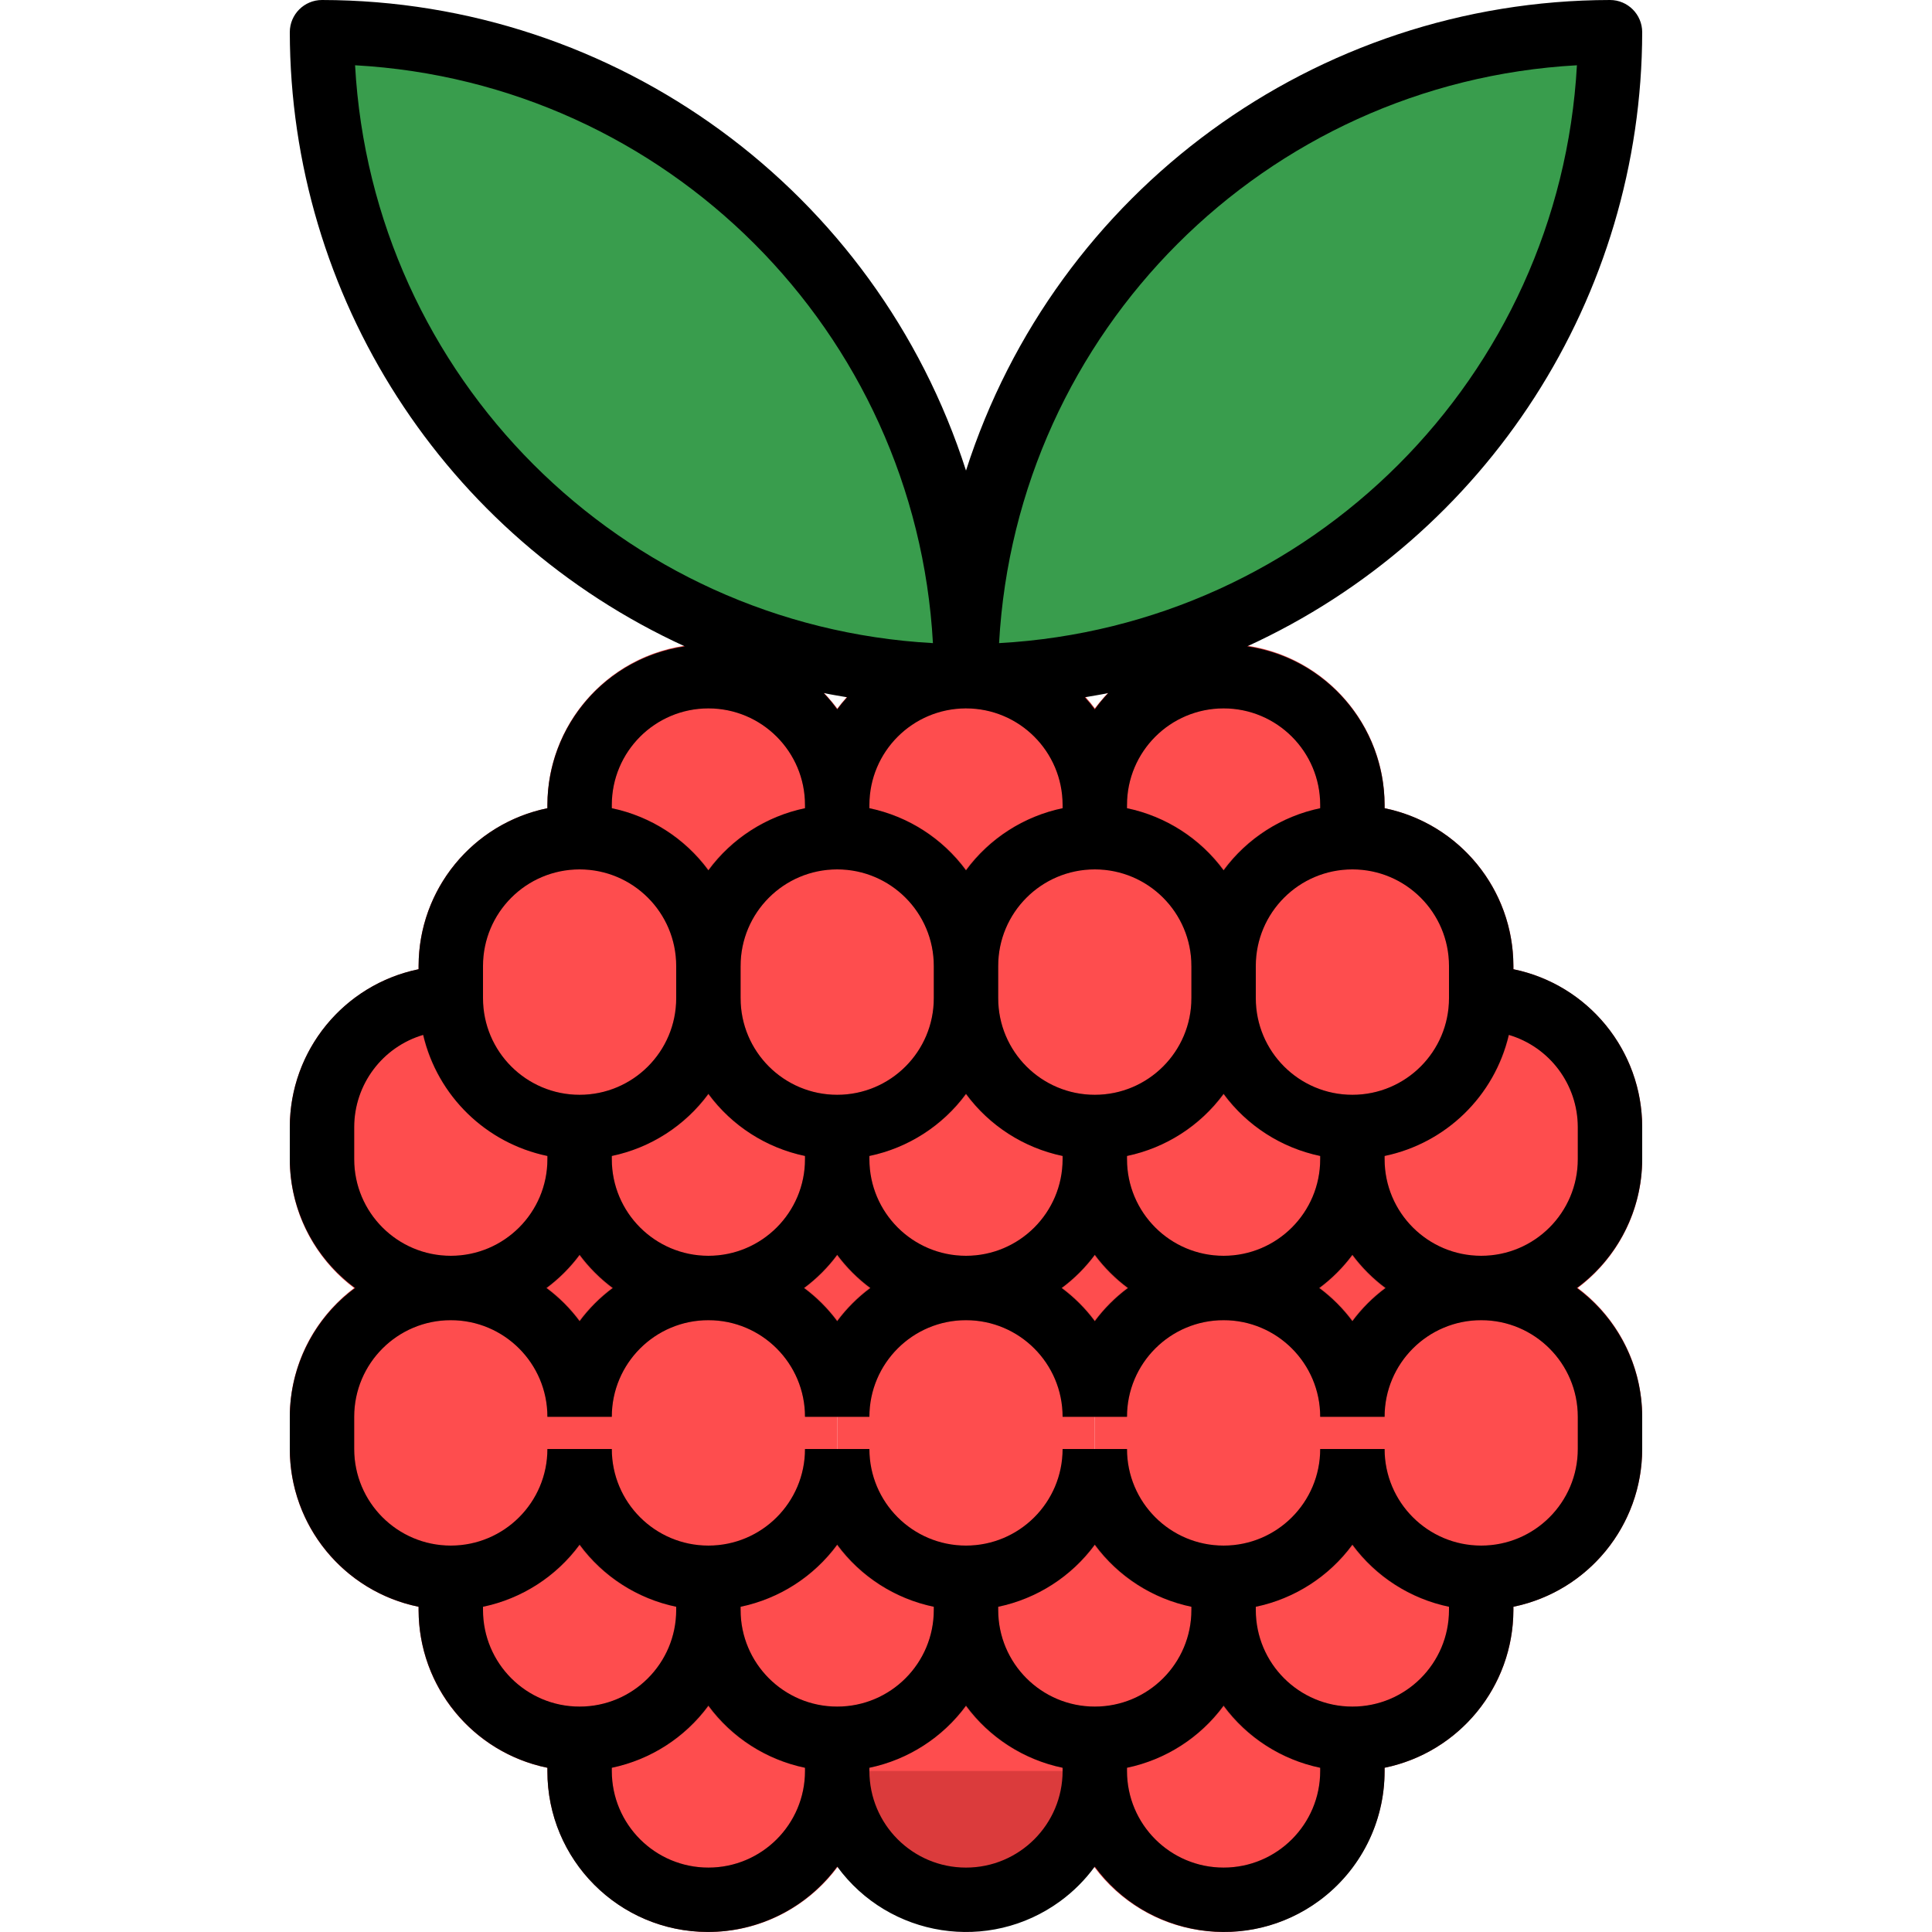 <?xml version="1.0" encoding="iso-8859-1"?>
<!-- Generator: Adobe Illustrator 19.0.0, SVG Export Plug-In . SVG Version: 6.00 Build 0)  -->
<svg version="1.1" id="Capa_1" xmlns="http://www.w3.org/2000/svg" xmlns:xlink="http://www.w3.org/1999/xlink" x="0px" y="0px"
	 viewBox="0 0 511.994 511.994" style="enable-background:new 0 0 511.994 511.994;" xml:space="preserve">
<g>
	<path style="fill:#399D4D;" d="M426.661,8.533c0.051,45.269-17.945,88.694-50.005,120.659
		c-31.965,32.059-75.382,50.056-120.659,50.005C255.972,84.974,332.335,8.559,426.559,8.533
		C426.593,8.533,426.627,8.533,426.661,8.533z"/>
	<path style="fill:#399D4D;" d="M85.333,8.533c94.223-0.026,170.638,76.338,170.664,170.561c0,0.034,0,0.068,0,0.102h-0.512
		c-45.098-0.068-88.319-18.056-120.147-50.005C103.287,97.227,85.291,53.802,85.333,8.533z"/>
</g>
<g>
	<path style="fill:#FE4D4E;" d="M358.395,460.792c-18.824,0.026-34.107-15.223-34.133-34.047c0-0.026,0-0.06,0-0.085v-8.533
		c18.85,0,34.133-15.283,34.133-34.133c-0.026,18.824,15.223,34.107,34.047,34.133c0.026,0,0.06,0,0.085,0v8.533
		C392.528,445.509,377.245,460.792,358.395,460.792z"/>
	<path style="fill:#FE4D4E;" d="M368.379,331.344c6.426,6.383,15.104,9.967,24.149,9.984c-18.824-0.026-34.107,15.223-34.133,34.047
		c0,0.026,0,0.06,0,0.085c0-18.85-15.283-34.133-34.133-34.133c18.85,0,34.133-15.283,34.133-34.133
		C358.413,316.249,362.005,324.927,368.379,331.344z"/>
	<path style="fill:#FE4D4E;" d="M300.114,331.344c6.426,6.383,15.104,9.967,24.149,9.984c-18.824-0.026-34.107,15.223-34.133,34.047
		c0,0.026,0,0.06,0,0.085c0-18.85-15.283-34.133-34.133-34.133c18.85,0,34.133-15.283,34.133-34.133
		C290.147,316.249,293.74,324.927,300.114,331.344z"/>
	<path style="fill:#FE4D4E;" d="M221.864,460.792c18.85,0,34.133-15.283,34.133-34.133c-0.026,18.824,15.223,34.107,34.047,34.133
		c0.026,0,0.06,0,0.085,0v8.533c0,18.85-15.283,34.133-34.133,34.133s-34.133-15.283-34.133-34.133V460.792z"/>
	<path style="fill:#FE4D4E;" d="M221.864,221.863c18.824-0.026,34.107,15.223,34.133,34.047c0,0.026,0,0.06,0,0.085v8.533
		c0,18.85-15.283,34.133-34.133,34.133s-34.133-15.283-34.133-34.133v-8.533C187.732,237.146,203.015,221.863,221.864,221.863z"/>
	<path style="fill:#FE4D4E;" d="M290.13,221.863c18.824-0.026,34.107,15.223,34.133,34.047c0,0.026,0,0.06,0,0.085v8.533
		c0,18.85-15.283,34.133-34.133,34.133c-18.85,0-34.133-15.283-34.133-34.133v-8.533C255.997,237.146,271.28,221.863,290.13,221.863
		z"/>
	<path style="fill:#FE4D4E;" d="M221.864,460.792c-18.824,0.026-34.107-15.223-34.133-34.047c0-0.026,0-0.06,0-0.085v-8.533
		c18.85,0,34.133-15.283,34.133-34.133c-0.026,18.824,15.223,34.107,34.047,34.133c0.026,0,0.06,0,0.085,0v8.533
		C255.997,445.509,240.714,460.792,221.864,460.792z"/>
	<path style="fill:#FE4D4E;" d="M187.732,255.996v8.533c0,18.85-15.283,34.133-34.133,34.133s-34.133-15.283-34.133-34.133v-8.533
		c0-18.85,15.283-34.133,34.133-34.133S187.732,237.146,187.732,255.996z"/>
	<path style="fill:#FE4D4E;" d="M153.599,298.662v8.533c0,18.85-15.283,34.133-34.133,34.133s-34.133-15.283-34.133-34.133v-8.533
		c0-18.85,15.283-34.133,34.133-34.133C119.466,283.379,134.749,298.662,153.599,298.662z"/>
	<path style="fill:#FE4D4E;" d="M221.864,221.863c-18.85,0-34.133,15.283-34.133,34.133c0.026-18.824-15.223-34.107-34.047-34.133
		c-0.026,0-0.06,0-0.085,0v-8.533c0-18.85,15.283-34.133,34.133-34.133s34.133,15.283,34.133,34.133V221.863z"/>
	<path style="fill:#FE4D4E;" d="M187.732,418.126c-18.824,0.026-34.107-15.223-34.133-34.047c0-0.026,0-0.06,0-0.085v-8.533
		c0-18.85,15.283-34.133,34.133-34.133s34.133,15.283,34.133,34.133v8.533C221.864,402.843,206.581,418.126,187.732,418.126z"/>
	<path style="fill:#FE4D4E;" d="M426.661,298.662v8.533c0,18.85-15.283,34.133-34.133,34.133c-18.85,0-34.133-15.283-34.133-34.133
		v-8.533c18.85,0,34.133-15.283,34.133-34.133C411.378,264.529,426.661,279.812,426.661,298.662z"/>
	<path style="fill:#FE4D4E;" d="M392.528,341.328c18.85,0,34.133,15.283,34.133,34.133v8.533c0,18.85-15.283,34.133-34.133,34.133
		c-18.85,0-34.133-15.283-34.133-34.133v-8.533c-0.026-18.824,15.223-34.107,34.047-34.133
		C392.477,341.328,392.503,341.328,392.528,341.328z"/>
	<path style="fill:#FE4D4E;" d="M324.263,264.529c0,18.85,15.283,34.133,34.133,34.133v8.533c0,18.85-15.283,34.133-34.133,34.133
		c-18.85,0-34.133-15.283-34.133-34.133v-8.533C308.98,298.662,324.263,283.379,324.263,264.529z"/>
	<path style="fill:#FE4D4E;" d="M153.599,460.792c-18.824,0.026-34.107-15.223-34.133-34.047c0-0.026,0-0.06,0-0.085v-8.533
		c18.85,0,34.133-15.283,34.133-34.133c-0.026,18.824,15.223,34.107,34.047,34.133c0.026,0,0.06,0,0.085,0v8.533
		C187.732,445.509,172.449,460.792,153.599,460.792z"/>
	<path style="fill:#FE4D4E;" d="M221.864,298.662v8.533c0,18.85-15.283,34.133-34.133,34.133s-34.133-15.283-34.133-34.133v-8.533
		c18.85,0,34.133-15.283,34.133-34.133C187.732,283.379,203.015,298.662,221.864,298.662z"/>
	<path style="fill:#FE4D4E;" d="M290.13,460.792c-18.824,0.026-34.107-15.223-34.133-34.047c0-0.026,0-0.06,0-0.085v-8.533
		c18.85,0,34.133-15.283,34.133-34.133c-0.026,18.824,15.223,34.107,34.047,34.133c0.026,0,0.06,0,0.085,0v8.533
		C324.263,445.509,308.98,460.792,290.13,460.792z"/>
	<path style="fill:#FE4D4E;" d="M290.13,213.33c0-18.85,15.283-34.133,34.133-34.133c18.85,0,34.133,15.283,34.133,34.133v8.533
		c-18.85,0-34.133,15.283-34.133,34.133c0.026-18.824-15.223-34.107-34.047-34.133c-0.026,0-0.06,0-0.085,0V213.33z"/>
	<path style="fill:#FE4D4E;" d="M163.583,331.344c6.425,6.383,15.104,9.967,24.149,9.984c-18.824-0.026-34.107,15.223-34.133,34.047
		c0,0.026,0,0.06,0,0.085c0-18.85-15.283-34.133-34.133-34.133c18.85,0,34.133-15.283,34.133-34.133
		C153.616,316.249,157.208,324.927,163.583,331.344z"/>
	<path style="fill:#FE4D4E;" d="M392.528,255.996v8.533c0,18.85-15.283,34.133-34.133,34.133s-34.133-15.283-34.133-34.133v-8.533
		c0-18.85,15.283-34.133,34.133-34.133S392.528,237.146,392.528,255.996z"/>
	<path style="fill:#FE4D4E;" d="M358.395,460.792v8.533c0,18.85-15.283,34.133-34.133,34.133c-18.85,0-34.133-15.283-34.133-34.133
		v-8.533c18.85,0,34.133-15.283,34.133-34.133c-0.026,18.824,15.223,34.107,34.047,34.133
		C358.344,460.792,358.37,460.792,358.395,460.792z"/>
	<path style="fill:#FE4D4E;" d="M290.13,298.662v8.533c0,18.85-15.283,34.133-34.133,34.133s-34.133-15.283-34.133-34.133v-8.533
		c18.85,0,34.133-15.283,34.133-34.133C255.997,283.379,271.28,298.662,290.13,298.662z"/>
	<path style="fill:#FE4D4E;" d="M221.864,213.33c0-18.654,14.967-33.851,33.621-34.133h0.512
		c18.824-0.026,34.107,15.223,34.133,34.047c0,0.026,0,0.06,0,0.085v8.533c-18.85,0-34.133,15.283-34.133,34.133
		c0.026-18.824-15.223-34.107-34.047-34.133c-0.026,0-0.06,0-0.085,0V213.33z"/>
	<path style="fill:#FE4D4E;" d="M119.466,418.126c-18.824,0.026-34.107-15.223-34.133-34.047c0-0.026,0-0.06,0-0.085v-8.533
		c0-18.85,15.283-34.133,34.133-34.133s34.133,15.283,34.133,34.133v8.533C153.599,402.843,138.316,418.126,119.466,418.126z"/>
	<path style="fill:#FE4D4E;" d="M221.864,460.792v8.533c0,18.85-15.283,34.133-34.133,34.133s-34.133-15.283-34.133-34.133v-8.533
		c18.85,0,34.133-15.283,34.133-34.133c-0.026,18.824,15.223,34.107,34.047,34.133C221.813,460.792,221.839,460.792,221.864,460.792
		z"/>
	<path style="fill:#FE4D4E;" d="M324.263,418.126c-18.824,0.026-34.107-15.223-34.133-34.047c0-0.026,0-0.06,0-0.085v-8.533
		c0-18.85,15.283-34.133,34.133-34.133c18.85,0,34.133,15.283,34.133,34.133v8.533C358.395,402.843,343.113,418.126,324.263,418.126
		z"/>
	<path style="fill:#FE4D4E;" d="M255.997,418.126c-18.824,0.026-34.107-15.223-34.133-34.047c0-0.026,0-0.06,0-0.085v-8.533
		c0-18.85,15.283-34.133,34.133-34.133s34.133,15.283,34.133,34.133v8.533C290.13,402.843,274.847,418.126,255.997,418.126z"/>
	<path style="fill:#FE4D4E;" d="M231.848,331.344c6.425,6.383,15.104,9.967,24.149,9.984c-18.824-0.026-34.107,15.223-34.133,34.047
		c0,0.026,0,0.06,0,0.085c0-18.85-15.283-34.133-34.133-34.133c18.85,0,34.133-15.283,34.133-34.133
		C221.882,316.249,225.474,324.927,231.848,331.344z"/>
</g>
<g>
	<path style="fill:#DB3B3C;" d="M119.466,349.861c-23.543,0.026-42.64-19.038-42.666-42.581c0-0.026,0-0.06,0-0.085v-8.533
		c0.026-23.552,19.114-42.64,42.666-42.666v17.066c-14.139,0-25.6,11.46-25.6,25.6v8.533c0,14.14,11.46,25.6,25.6,25.6
		s25.6-11.46,25.6-25.6h17.066C162.106,330.746,143.018,349.835,119.466,349.861z"/>
	<path style="fill:#DB3B3C;" d="M187.732,349.861c-23.543,0.026-42.64-19.038-42.666-42.581c0-0.026,0-0.06,0-0.085v-8.533h17.066
		v8.533c0,14.14,11.46,25.6,25.6,25.6s25.6-11.46,25.6-25.6h17.066C230.372,330.746,211.283,349.835,187.732,349.861z"/>
	<path style="fill:#DB3B3C;" d="M255.997,349.861c-23.543,0.026-42.64-19.038-42.666-42.581c0-0.026,0-0.06,0-0.085v-8.533h17.066
		v8.533c0,14.14,11.46,25.6,25.6,25.6s25.6-11.46,25.6-25.6h17.066C298.638,330.746,279.549,349.835,255.997,349.861z"/>
	<path style="fill:#DB3B3C;" d="M324.263,349.861c-23.543,0.026-42.64-19.038-42.666-42.581c0-0.026,0-0.06,0-0.085v-8.533h17.066
		v8.533c0,14.14,11.46,25.6,25.6,25.6c14.139,0,25.6-11.46,25.6-25.6h17.066C366.903,330.746,347.814,349.835,324.263,349.861z"/>
	<path style="fill:#DB3B3C;" d="M392.528,349.861c-23.543,0.026-42.64-19.038-42.666-42.581c0-0.026,0-0.06,0-0.085v-8.533h17.066
		v8.533c0,14.14,11.46,25.6,25.6,25.6c14.14,0,25.6-11.46,25.6-25.6v-8.533c0-14.14-11.46-25.6-25.6-25.6v-17.066
		c23.552,0.026,42.64,19.114,42.666,42.666v8.533C435.169,330.746,416.08,349.835,392.528,349.861z"/>
	<path style="fill:#DB3B3C;" d="M119.466,426.66c-23.543,0.026-42.64-19.038-42.666-42.581c0-0.026,0-0.06,0-0.085v-8.533h17.066
		v8.533c0,14.139,11.46,25.6,25.6,25.6s25.6-11.46,25.6-25.6h17.066C162.106,407.545,143.018,426.634,119.466,426.66z"/>
	<path style="fill:#DB3B3C;" d="M187.732,426.66c-23.543,0.026-42.64-19.038-42.666-42.581c0-0.026,0-0.06,0-0.085h17.066
		c0,14.139,11.46,25.6,25.6,25.6s25.6-11.46,25.6-25.6h17.066C230.372,407.545,211.283,426.634,187.732,426.66z"/>
	<path style="fill:#DB3B3C;" d="M255.997,426.66c-23.543,0.026-42.64-19.038-42.666-42.581c0-0.026,0-0.06,0-0.085h17.066
		c0,14.139,11.46,25.6,25.6,25.6s25.6-11.46,25.6-25.6h17.066C298.638,407.545,279.549,426.634,255.997,426.66z"/>
	<path style="fill:#DB3B3C;" d="M324.263,426.66c-23.543,0.026-42.64-19.038-42.666-42.581c0-0.026,0-0.06,0-0.085h17.066
		c0,14.139,11.46,25.6,25.6,25.6c14.139,0,25.6-11.46,25.6-25.6h17.066C366.903,407.545,347.814,426.634,324.263,426.66z"/>
	<path style="fill:#DB3B3C;" d="M392.528,426.66c-23.543,0.026-42.64-19.038-42.666-42.581c0-0.026,0-0.06,0-0.085h17.066
		c0,14.139,11.46,25.6,25.6,25.6c14.14,0,25.6-11.46,25.6-25.6v-8.533h17.066v8.533C435.169,407.545,416.08,426.634,392.528,426.66z
		"/>
	<path style="fill:#DB3B3C;" d="M162.132,375.46h-17.066c0-14.139-11.46-25.6-25.6-25.6s-25.6,11.46-25.6,25.6H76.8
		c0-23.56,19.106-42.666,42.666-42.666S162.132,351.9,162.132,375.46z"/>
	<path style="fill:#DB3B3C;" d="M230.398,375.46h-17.066c0-14.139-11.46-25.6-25.6-25.6s-25.6,11.46-25.6,25.6h-17.066
		c0-23.56,19.106-42.666,42.666-42.666S230.398,351.9,230.398,375.46z"/>
	<path style="fill:#DB3B3C;" d="M298.663,375.46h-17.066c0-14.139-11.46-25.6-25.6-25.6s-25.6,11.46-25.6,25.6h-17.066
		c0-23.56,19.106-42.666,42.666-42.666S298.663,351.9,298.663,375.46z"/>
	<path style="fill:#DB3B3C;" d="M366.929,375.46h-17.066c0-14.139-11.46-25.6-25.6-25.6c-14.14,0-25.6,11.46-25.6,25.6h-17.066
		c0-23.56,19.106-42.666,42.666-42.666S366.929,351.9,366.929,375.46z"/>
	<path style="fill:#DB3B3C;" d="M435.194,375.46h-17.066c0-14.139-11.46-25.6-25.6-25.6c-14.139,0-25.6,11.46-25.6,25.6h-17.066
		c0-23.56,19.106-42.666,42.666-42.666S435.194,351.9,435.194,375.46z"/>
	<path style="fill:#DB3B3C;" d="M153.599,469.326c-23.543,0.026-42.64-19.038-42.666-42.581c0-0.026,0-0.06,0-0.085v-17.066h17.066
		v17.066c0,14.139,11.46,25.6,25.6,25.6c14.139,0,25.6-11.46,25.6-25.6h17.066C196.239,450.211,177.151,469.3,153.599,469.326z"/>
	<path style="fill:#DB3B3C;" d="M221.864,469.326c-23.543,0.026-42.64-19.038-42.666-42.581c0-0.026,0-0.06,0-0.085v-17.066h17.066
		v17.066c0,14.139,11.46,25.6,25.6,25.6s25.6-11.46,25.6-25.6h17.066C264.505,450.211,245.416,469.3,221.864,469.326z"/>
	<path style="fill:#DB3B3C;" d="M290.13,469.326c-23.543,0.026-42.64-19.038-42.666-42.581c0-0.026,0-0.06,0-0.085v-17.066h17.066
		v17.066c0,14.139,11.46,25.6,25.6,25.6c14.14,0,25.6-11.46,25.6-25.6h17.066C332.77,450.211,313.682,469.3,290.13,469.326z"/>
	<path style="fill:#DB3B3C;" d="M358.395,469.326c-23.543,0.026-42.64-19.038-42.666-42.581c0-0.026,0-0.06,0-0.085v-17.066h17.066
		v17.066c0,14.139,11.46,25.6,25.6,25.6s25.6-11.46,25.6-25.6v-17.066h17.066v17.066C401.036,450.211,381.947,469.3,358.395,469.326
		z"/>
	<path style="fill:#DB3B3C;" d="M153.599,307.195c-23.552-0.026-42.64-19.114-42.666-42.666v-8.533
		c0-23.56,19.106-42.666,42.666-42.666s42.666,19.106,42.666,42.666h-17.066c0-14.139-11.46-25.6-25.6-25.6
		c-14.139,0-25.6,11.46-25.6,25.6v8.533c0,14.14,11.46,25.6,25.6,25.6c14.139,0,25.6-11.46,25.6-25.6h17.066
		C196.239,288.081,177.151,307.169,153.599,307.195z"/>
	<path style="fill:#DB3B3C;" d="M221.864,307.195c-23.552-0.026-42.64-19.114-42.666-42.666v-8.533
		c0-23.56,19.106-42.666,42.666-42.666s42.666,19.106,42.666,42.666h-17.066c0-14.139-11.46-25.6-25.6-25.6s-25.6,11.46-25.6,25.6
		v8.533c0,14.14,11.46,25.6,25.6,25.6s25.6-11.46,25.6-25.6h17.066C264.505,288.081,245.416,307.169,221.864,307.195z"/>
	<path style="fill:#DB3B3C;" d="M290.13,307.195c-23.552-0.026-42.64-19.114-42.666-42.666v-8.533
		c0-23.56,19.106-42.666,42.666-42.666c23.56,0,42.666,19.106,42.666,42.666H315.73c0-14.139-11.46-25.6-25.6-25.6
		c-14.139,0-25.6,11.46-25.6,25.6v8.533c0,14.14,11.46,25.6,25.6,25.6c14.14,0,25.6-11.46,25.6-25.6h17.066
		C332.77,288.081,313.682,307.169,290.13,307.195z"/>
	<path style="fill:#DB3B3C;" d="M358.395,307.195c-23.552-0.026-42.64-19.114-42.666-42.666v-8.533
		c0-23.56,19.106-42.666,42.666-42.666s42.666,19.106,42.666,42.666v8.533C401.036,288.081,381.947,307.169,358.395,307.195z
		 M358.395,230.396c-14.139,0-25.6,11.46-25.6,25.6v8.533c0,14.14,11.46,25.6,25.6,25.6s25.6-11.46,25.6-25.6v-8.533
		c0.026-14.114-11.383-25.574-25.497-25.6C358.464,230.396,358.43,230.396,358.395,230.396z"/>
	<path style="fill:#DB3B3C;" d="M162.132,221.863h-17.066v-8.533c0-23.56,19.106-42.666,42.666-42.666s42.666,19.106,42.666,42.666
		h-17.066c0-14.139-11.46-25.6-25.6-25.6s-25.6,11.46-25.6,25.6V221.863z"/>
	<path style="fill:#DB3B3C;" d="M298.663,213.33h-17.066c0.026-14.114-11.383-25.574-25.497-25.6c-0.034,0-0.068,0-0.102,0v-17.066
		c23.543-0.026,42.64,19.038,42.666,42.581C298.663,213.27,298.663,213.304,298.663,213.33z"/>
	<path style="fill:#DB3B3C;" d="M230.398,221.863h-17.066v-8.533c0.077-23.287,18.747-42.248,42.035-42.666l0.239,17.066
		c-13.969,0.256-25.164,11.631-25.207,25.6V221.863z"/>
	<path style="fill:#DB3B3C;" d="M366.929,221.863h-17.066v-8.533c0-14.139-11.46-25.6-25.6-25.6c-14.14,0-25.6,11.46-25.6,25.6
		v8.533h-17.066v-8.533c0-23.56,19.106-42.666,42.666-42.666s42.666,19.106,42.666,42.666V221.863z"/>
	<path style="fill:#DB3B3C;" d="M187.732,511.991c-23.543,0.026-42.64-19.038-42.666-42.581c0-0.026,0-0.06,0-0.085v-17.066h17.066
		v17.066c0,14.139,11.46,25.6,25.6,25.6s25.6-11.46,25.6-25.6v-17.066h17.066v17.066
		C230.372,492.877,211.283,511.966,187.732,511.991z"/>
	<path style="fill:#DB3B3C;" d="M290.13,469.326c0,18.85-15.283,34.133-34.133,34.133s-34.133-15.283-34.133-34.133"/>
	<path style="fill:#DB3B3C;" d="M324.263,511.991c-23.543,0.026-42.64-19.038-42.666-42.581c0-0.026,0-0.06,0-0.085v-17.066h17.066
		v17.066c0,14.139,11.46,25.6,25.6,25.6c14.139,0,25.6-11.46,25.6-25.6v-17.066h17.066v17.066
		C366.903,492.877,347.814,511.966,324.263,511.991z"/>
</g>
<path d="M435.194,8.533c0-4.71-3.823-8.533-8.533-8.533c-77.925,0.111-146.882,50.491-170.664,124.704
	C232.215,50.491,163.267,0.111,85.333,0C80.623,0,76.8,3.823,76.8,8.533c0.111,70.04,40.993,133.613,104.685,162.762
	c-20.872,3.063-36.36,20.94-36.42,42.035v0.853c-19.848,4.079-34.107,21.546-34.133,41.813v0.853
	c-19.848,4.079-34.107,21.546-34.133,41.813v8.533c0.034,13.482,6.468,26.146,17.331,34.133
	c-10.863,7.987-17.288,20.65-17.331,34.133v8.533c0.026,20.266,14.285,37.734,34.133,41.813v0.853
	c0.026,20.266,14.285,37.734,34.133,41.813v0.853c-0.068,23.492,18.918,42.589,42.419,42.657c13.568,0.043,26.342-6.4,34.38-17.322
	c13.773,18.85,40.225,22.963,59.075,9.19c3.524-2.568,6.622-5.675,9.19-9.19c13.926,18.918,40.55,22.971,59.476,9.045
	c10.931-8.038,17.365-20.813,17.322-34.38v-0.853c19.848-4.079,34.107-21.546,34.133-41.813v-0.853
	c19.848-4.079,34.107-21.546,34.133-41.813v-8.533c-0.034-13.482-6.468-26.146-17.331-34.133
	c10.863-7.987,17.297-20.65,17.331-34.133v-8.533c-0.026-20.266-14.285-37.734-34.133-41.813v-0.853
	c-0.026-20.266-14.285-37.734-34.133-41.813v-0.853c-0.06-21.094-15.547-38.971-36.42-42.035
	C394.201,142.146,435.092,78.574,435.194,8.533z M281.597,213.33v0.853c-10.265,2.15-19.387,8.013-25.6,16.469
	c-6.212-8.456-15.326-14.319-25.6-16.469v-0.853c0-14.139,11.46-25.6,25.6-25.6S281.597,199.19,281.597,213.33z M290.13,230.396
	c14.14,0,25.6,11.46,25.6,25.6v8.533c0,14.14-11.46,25.6-25.6,25.6c-14.139,0-25.6-11.46-25.6-25.6v-8.533
	C264.53,241.856,275.99,230.396,290.13,230.396z M287.485,184.786c2.074-0.375,4.173-0.683,6.221-1.126
	c-1.289,1.365-2.483,2.816-3.575,4.335C289.302,186.885,288.423,185.81,287.485,184.786z M349.862,307.195
	c0,14.14-11.46,25.6-25.6,25.6c-14.14,0-25.6-11.46-25.6-25.6v-0.853c10.265-2.15,19.387-8.013,25.6-16.469
	c6.212,8.456,15.334,14.319,25.6,16.469V307.195z M358.395,332.53c2.483,3.345,5.453,6.315,8.798,8.798
	c-3.345,2.483-6.315,5.453-8.798,8.798c-2.483-3.345-5.453-6.315-8.798-8.798C352.951,338.844,355.912,335.875,358.395,332.53z
	 M162.132,307.195v-0.853c10.274-2.15,19.387-8.013,25.6-16.469c6.212,8.456,15.326,14.319,25.6,16.469v0.853
	c0,14.14-11.46,25.6-25.6,25.6S162.132,321.334,162.132,307.195z M162.397,341.328c-3.345,2.483-6.315,5.453-8.798,8.798
	c-2.483-3.345-5.453-6.315-8.798-8.798c3.345-2.483,6.315-5.453,8.798-8.798C156.091,335.875,159.052,338.844,162.397,341.328z
	 M221.864,230.396c14.139,0,25.6,11.46,25.6,25.6v8.533c0,14.14-11.46,25.6-25.6,25.6s-25.6-11.46-25.6-25.6v-8.533
	C196.265,241.856,207.725,230.396,221.864,230.396z M218.289,183.66c2.048,0.444,4.147,0.751,6.221,1.126
	c-0.939,1.024-1.818,2.099-2.645,3.208C220.772,186.476,219.578,185.025,218.289,183.66z M221.864,332.53
	c2.483,3.345,5.453,6.315,8.798,8.798c-3.345,2.483-6.315,5.453-8.798,8.798c-2.483-3.345-5.453-6.315-8.798-8.798
	C216.42,338.844,219.381,335.875,221.864,332.53z M230.398,307.195v-0.853c10.274-2.15,19.387-8.013,25.6-16.469
	c6.212,8.456,15.334,14.319,25.6,16.469v0.853c0,14.14-11.46,25.6-25.6,25.6S230.398,321.334,230.398,307.195z M290.13,332.53
	c2.483,3.345,5.453,6.315,8.798,8.798c-3.345,2.483-6.315,5.453-8.798,8.798c-2.483-3.345-5.453-6.315-8.798-8.798
	C284.686,338.844,287.647,335.875,290.13,332.53z M94.097,17.297c82.601,4.582,148.554,70.535,153.137,153.137
	C164.632,165.851,98.679,99.898,94.097,17.297z M162.132,213.33c0-14.139,11.46-25.6,25.6-25.6s25.6,11.46,25.6,25.6v0.853
	c-10.274,2.15-19.387,8.013-25.6,16.469c-6.212-8.456-15.326-14.319-25.6-16.469V213.33z M127.999,255.996
	c0-14.139,11.46-25.6,25.6-25.6c14.139,0,25.6,11.46,25.6,25.6v8.533c0,14.14-11.46,25.6-25.6,25.6c-14.139,0-25.6-11.46-25.6-25.6
	V255.996z M93.867,307.195v-8.533c0.034-11.281,7.467-21.205,18.287-24.405c3.797,16.187,16.64,28.697,32.913,32.085v0.853
	c0,14.14-11.46,25.6-25.6,25.6S93.867,321.334,93.867,307.195z M153.599,452.259c-14.139,0-25.6-11.46-25.6-25.6v-0.853
	c10.274-2.15,19.387-8.013,25.6-16.469c6.212,8.456,15.326,14.319,25.6,16.469v0.853
	C179.198,440.799,167.738,452.259,153.599,452.259z M213.331,469.326c0,14.139-11.46,25.6-25.6,25.6s-25.6-11.46-25.6-25.6v-0.853
	c10.274-2.15,19.387-8.013,25.6-16.469c6.212,8.456,15.326,14.319,25.6,16.469V469.326z M221.864,452.259
	c-14.139,0-25.6-11.46-25.6-25.6v-0.853c10.274-2.15,19.387-8.013,25.6-16.469c6.212,8.456,15.326,14.319,25.6,16.469v0.853
	C247.464,440.799,236.004,452.259,221.864,452.259z M281.597,469.326c0,14.139-11.46,25.6-25.6,25.6s-25.6-11.46-25.6-25.6v-0.853
	c10.274-2.15,19.387-8.013,25.6-16.469c6.212,8.456,15.334,14.319,25.6,16.469V469.326z M290.13,452.259
	c-14.139,0-25.6-11.46-25.6-25.6v-0.853c10.265-2.15,19.387-8.013,25.6-16.469c6.212,8.456,15.334,14.319,25.6,16.469v0.853
	C315.73,440.799,304.269,452.259,290.13,452.259z M349.862,469.326c0,14.139-11.46,25.6-25.6,25.6c-14.14,0-25.6-11.46-25.6-25.6
	v-0.853c10.265-2.15,19.387-8.013,25.6-16.469c6.212,8.456,15.334,14.319,25.6,16.469V469.326z M383.995,426.66
	c0,14.139-11.46,25.6-25.6,25.6s-25.6-11.46-25.6-25.6v-0.853c10.265-2.15,19.387-8.013,25.6-16.469
	c6.212,8.456,15.334,14.319,25.6,16.469V426.66z M418.128,375.46v8.533c0,14.139-11.46,25.6-25.6,25.6
	c-14.139,0-25.6-11.46-25.6-25.6h-17.066c0,14.139-11.46,25.6-25.6,25.6c-14.14,0-25.6-11.46-25.6-25.6h-17.066
	c0,14.139-11.46,25.6-25.6,25.6s-25.6-11.46-25.6-25.6h-17.066c0,14.139-11.46,25.6-25.6,25.6s-25.6-11.46-25.6-25.6h-17.066
	c0,14.139-11.46,25.6-25.6,25.6s-25.6-11.46-25.6-25.6v-8.533c0-14.139,11.46-25.6,25.6-25.6s25.6,11.46,25.6,25.6h17.066
	c0-14.139,11.46-25.6,25.6-25.6s25.6,11.46,25.6,25.6h17.066c0-14.139,11.46-25.6,25.6-25.6s25.6,11.46,25.6,25.6h17.066
	c0-14.139,11.46-25.6,25.6-25.6c14.139,0,25.6,11.46,25.6,25.6h17.066c0-14.139,11.46-25.6,25.6-25.6
	C406.668,349.861,418.128,361.321,418.128,375.46z M399.841,274.257c10.82,3.2,18.252,13.124,18.287,24.405v8.533
	c0,14.14-11.46,25.6-25.6,25.6c-14.139,0-25.6-11.46-25.6-25.6v-0.853C383.21,302.954,396.044,290.444,399.841,274.257z
	 M358.395,230.396c14.139,0,25.6,11.46,25.6,25.6v8.533c0,14.14-11.46,25.6-25.6,25.6s-25.6-11.46-25.6-25.6v-8.533
	C332.796,241.856,344.256,230.396,358.395,230.396z M349.862,213.33v0.853c-10.265,2.15-19.387,8.013-25.6,16.469
	c-6.212-8.456-15.334-14.319-25.6-16.469v-0.853c0-14.139,11.46-25.6,25.6-25.6C338.402,187.73,349.862,199.19,349.862,213.33z
	 M264.761,170.433c4.582-82.601,70.535-148.554,153.137-153.137C413.315,99.898,347.371,165.851,264.761,170.433z"/>
<g>
</g>
<g>
</g>
<g>
</g>
<g>
</g>
<g>
</g>
<g>
</g>
<g>
</g>
<g>
</g>
<g>
</g>
<g>
</g>
<g>
</g>
<g>
</g>
<g>
</g>
<g>
</g>
<g>
</g>
</svg>
